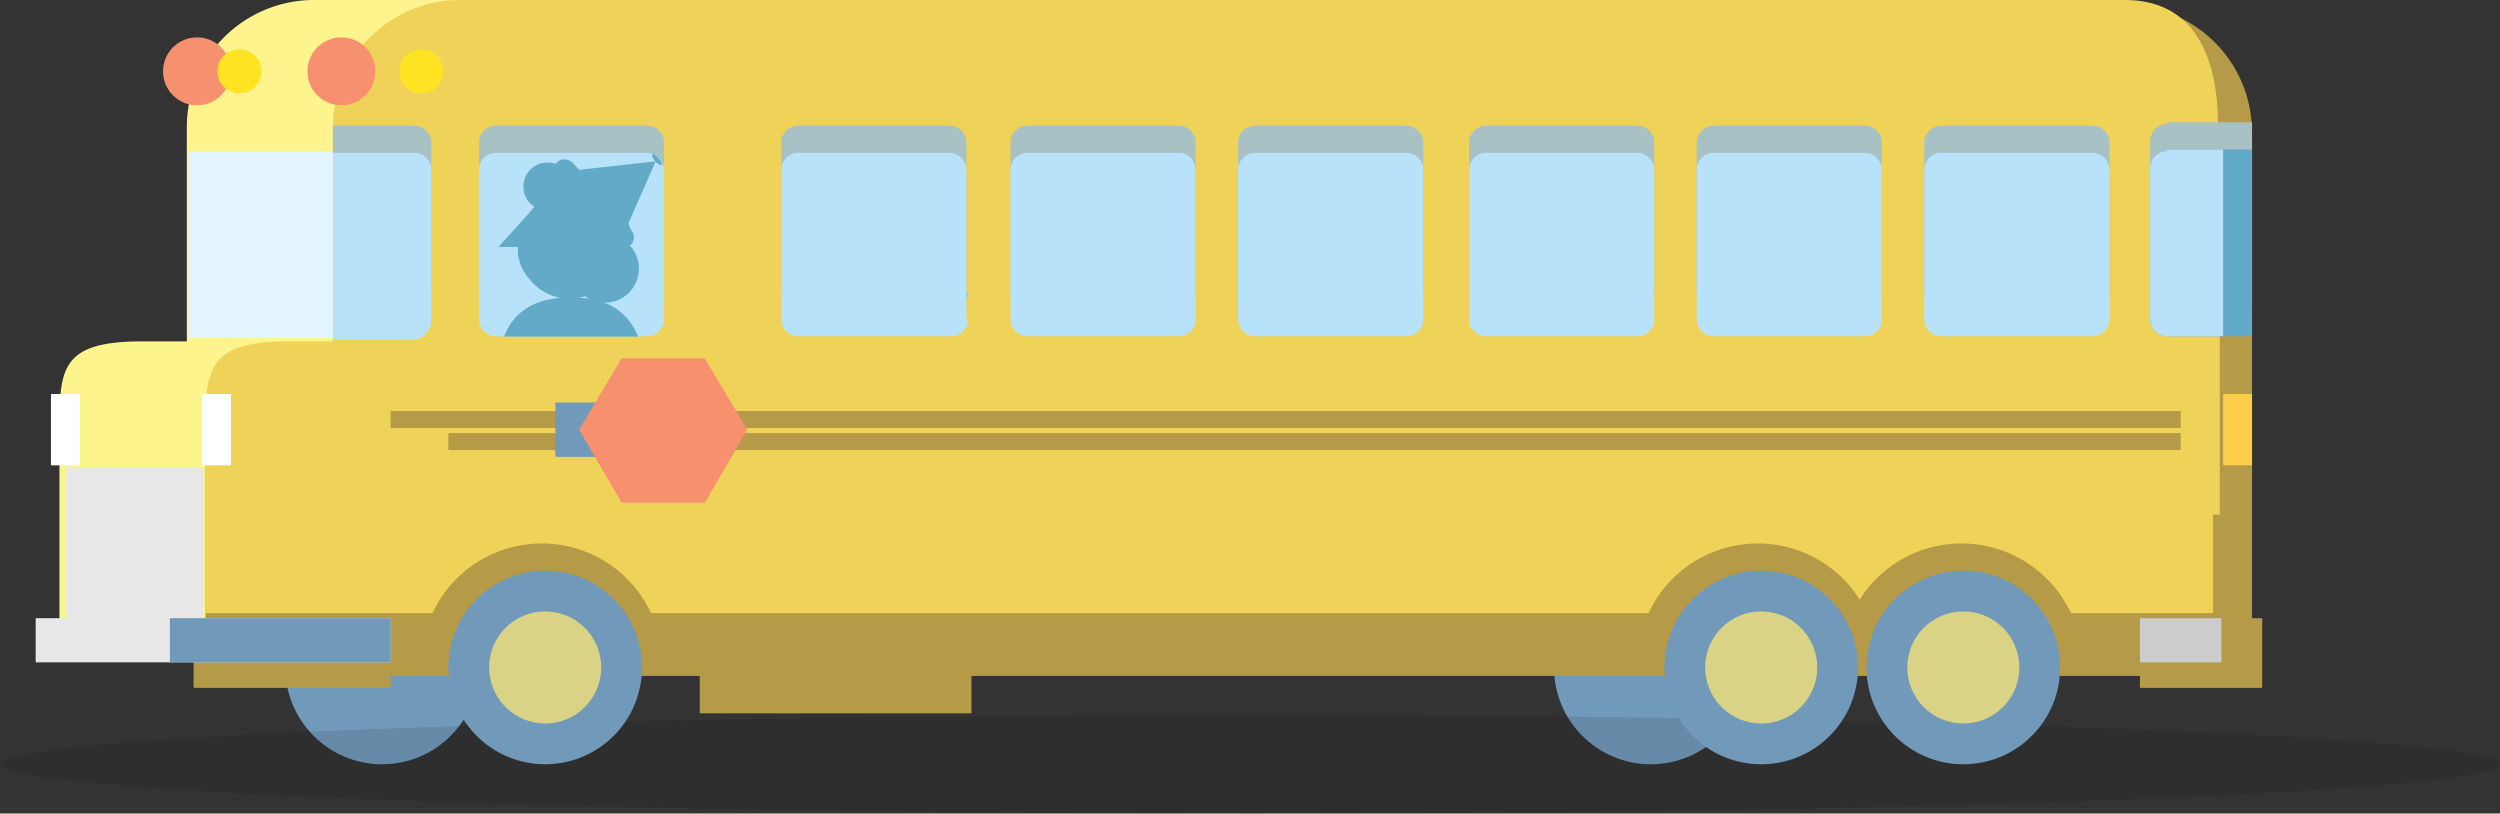 <svg xmlns="http://www.w3.org/2000/svg" viewBox="0 0 147.2 47.9"><rect x="0" y="0" width="147.2" height="47.9" fill="#333333" stroke="none"/><defs><style>.cls-1{fill:#7199ba}.cls-4{fill:#b59a47}.cls-7{fill:#b7e2f9}.cls-10{fill:#dad386}.cls-12{fill:#e8e8e8}.cls-16{fill:#f6906f}.cls-17{fill:#fee322}.cls-18{fill:none}.cls-19{fill:#62aac8}</style></defs><g id="grid"><circle class="cls-1" cx="22.5" cy="39.3" r="5.7"/><circle class="cls-1" cx="97.2" cy="39.3" r="5.7"/><ellipse cx="73.6" cy="45" rx="73.6" ry="2.9" style="isolation:isolate" fill="#010101" opacity=".1"/><path d="M123.6 7.5v30.4H3.5V25.1c0-3.5.2-5 4.9-5H11V7.5A7.49 7.49 0 0 1 18.5 0h99.8c4.3 0 5.3 3.4 5.3 7.5z" fill="#fef48e"/><path class="cls-4" d="M125.1.3H27.2a7.43 7.43 0 0 0-7.5 7.5v12.5H17c-4.7 0-4.9 1.6-4.9 5v14.5h120.5v-32a7.49 7.49 0 0 0-7.5-7.5z"/><path class="cls-4" d="M41.2 38.2h16V42h-16z"/><path d="M130.6 7.5c0-4.2-1.4-7.5-5.5-7.5h-98a7.49 7.49 0 0 0-7.5 7.5v12.6H17c-4.7 0-4.9 1.6-4.9 5v11h118.2v-5.8h.4V7.5z" fill="#efd358"/><path d="M70.4 17.2a1 1 0 0 1-1 1h-8.9a1 1 0 0 1-1-1V8.4a1 1 0 0 1 1-1h8.9a1 1 0 0 1 1 1zm-13.4 0a1 1 0 0 1-1 1h-9a1 1 0 0 1-1-1V8.4a1 1 0 0 1 1-1h8.9a1 1 0 0 1 1 1v8.8zm26.8 0a1 1 0 0 1-1 1h-8.9a1 1 0 0 1-1-1V8.4a1 1 0 0 1 1-1h8.9a1 1 0 0 1 1 1zm13.6 0a1 1 0 0 1-1 1h-8.9a1 1 0 0 1-1-1V8.4a1 1 0 0 1 1-1h8.9a1 1 0 0 1 1 1zm13.4 0a1 1 0 0 1-1 1h-8.9a1 1 0 0 1-1-1V8.4a1 1 0 0 1 1-1h8.9a1 1 0 0 1 1 1zm13.4 0a1 1 0 0 1-1 1h-8.9a1 1 0 0 1-1-1V8.4a1 1 0 0 1 1-1h8.9a1 1 0 0 1 1 1zm-96 0a1 1 0 0 0 1 1h8.9a1 1 0 0 0 1-1V8.4a1 1 0 0 0-1-1h-8.9a1 1 0 0 0-1 1zm99.4-9.9a1 1 0 0 0-1 1v8.9a1 1 0 0 0 1 1h5v-11h-5zM25.4 17.2V8.4a1 1 0 0 0-1-1h-4.8v11h4.8a1.19 1.19 0 0 0 1-1.2z" fill="#a7c1c5"/><path class="cls-7" d="M70.4 18.8a1 1 0 0 1-1 1h-8.9a1 1 0 0 1-1-1V10a1 1 0 0 1 1-1h8.9a1 1 0 0 1 1 1zm-13.4 0a1 1 0 0 1-1 1h-9a1 1 0 0 1-1-1V10a1 1 0 0 1 1-1h8.9a1 1 0 0 1 1 1v8.8zm26.8 0a1 1 0 0 1-1 1h-8.9a1 1 0 0 1-1-1V10a1 1 0 0 1 1-1h8.9a1 1 0 0 1 1 1zm13.6 0a1 1 0 0 1-1 1h-8.9a1 1 0 0 1-1-1V10a1 1 0 0 1 1-1h8.9a1 1 0 0 1 1 1zm13.4 0a1 1 0 0 1-1 1h-8.9a1 1 0 0 1-1-1V10a1 1 0 0 1 1-1h8.9a1 1 0 0 1 1 1zm13.4 0a1 1 0 0 1-1 1h-8.9a1 1 0 0 1-1-1V10a1 1 0 0 1 1-1h8.9a1 1 0 0 1 1 1zm-96 0a1 1 0 0 0 1 1h8.9a1 1 0 0 0 1-1V10a1 1 0 0 0-1-1h-8.9a1 1 0 0 0-1 1z"/><path d="M127.6 8.9a1 1 0 0 0-1 1v8.9a1 1 0 0 0 1 1h5v-11h-5z" fill="#62aac9"/><path class="cls-7" d="M127.6 8.9a1 1 0 0 0-1 1v8.9a1 1 0 0 0 1 1h3.3v-11h-3.3zM25.4 18.8V10a1 1 0 0 0-1-1h-4.8v11h4.8a1.19 1.19 0 0 0 1-1.2z"/><path d="M11.1 8.9h8.5v11h-8.5z" fill="#e2f4fd"/><circle class="cls-1" cx="32.1" cy="39.3" r="5.7"/><path class="cls-4" d="M24.8 39.1a7.1 7.1 0 0 1 14.2 0m57.4 0a7.1 7.1 0 1 1 14.2 0M108.4 39.1a7.1 7.1 0 1 1 14.2 0"/><path class="cls-1" d="M26.4 39.3a5.7 5.7 0 0 1 11.4 0"/><circle class="cls-10" cx="32.1" cy="39.3" r="3.3"/><circle class="cls-1" cx="103.7" cy="39.3" r="5.7"/><circle class="cls-10" cx="103.7" cy="39.3" r="3.3"/><circle class="cls-1" cx="115.6" cy="39.3" r="5.7"/><circle class="cls-10" cx="115.6" cy="39.3" r="3.3"/><path class="cls-4" d="M126 36.4h7.2v4.1H126z"/><path d="M126 36.4h4.8V39H126z" fill="#ccc"/><path class="cls-12" d="M3.9 27.5H12v8.9H3.9z"/><path class="cls-4" d="M11.4 36.4H23v4.1H11.4z"/><path class="cls-12" d="M2.1 36.4H23V39H2.1z"/><path class="cls-1" d="M10 36.4h13V39H10z"/><path d="M11.9 23.2h1.7v4.2h-1.7zm-8.9 0h1.7v4.2H3z" fill="#fff"/><path d="M130.9 23.2h1.7v4.2h-1.7z" fill="#fbcd49"/><path d="M23 24.7h105.4M26.4 26h102" stroke="#b59a47" stroke-miterlimit="10" fill="#fff"/><circle class="cls-16" cx="20.1" cy="4.2" r="2"/><circle class="cls-17" cx="24.8" cy="4.2" r="1.3"/><circle class="cls-16" cx="11.6" cy="4.2" r="2"/><circle class="cls-17" cx="14.1" cy="4.2" r="1.3"/><path class="cls-1" d="M32.7 23.7h2.4v3.2h-2.4z"/><path class="cls-16" d="M36.6 29.6l-2.5-4.3 2.5-4.2h4.9l2.5 4.2-2.5 4.3z"/><path class="cls-18" d="M38.9 9.71a.64.64 0 0 1-.3-.2L37 13.15l.21.22a.66.66 0 0 1 0 .94h-.06a2 2 0 0 1-2.62 3 3.11 3.11 0 0 1-.87.14c2.25 0 3.4.91 4 2.31h.52a1 1 0 0 0 1-1V10a1.23 1.23 0 0 0-.18-.28zM33.62 17.51a3.13 3.13 0 0 1-2.35-1.08 2.75 2.75 0 0 1-.73-1.53 3.13 3.13 0 0 1 0-.43h-1.18l1.81-2a3.65 3.65 0 0 1 .31-.36 1.4 1.4 0 0 1-.66-1.11 1.41 1.41 0 0 1 1.42-1.4 1.51 1.51 0 0 1 .48.08l.05-.07a.67.67 0 0 1 .94 0l.39.42 4.49-.54a.65.65 0 0 1-.15-.45 1 1 0 0 0-.35-.04h-8.9a1 1 0 0 0-1 1v8.85a1 1 0 0 0 1 1h.48c.56-1.43 1.71-2.34 3.95-2.34z"/><path class="cls-19" d="M38.59 9.5l-4.49.5-.39-.42a.67.67 0 0 0-.94 0l-.05.07a1.51 1.51 0 0 0-.48-.08A1.41 1.41 0 0 0 30.82 11a1.4 1.4 0 0 0 .65 1.18 3.65 3.65 0 0 0-.31.36l-1.81 2h1.15a3.13 3.13 0 0 0 0 .43 2.75 2.75 0 0 0 .73 1.53 3 3 0 0 0 3.22.94 2 2 0 0 0 2.62-3h.06a.66.66 0 0 0 0-.94l-.13-.35 1.6-3.64a.64.64 0 0 0 .3.2h.1a1 1 0 0 0-.6-.67.65.65 0 0 0 .19.46z"/><path class="cls-19" d="M33.62 17.51c-2.24 0-3.39.91-3.95 2.31h7.9c-.57-1.4-1.7-2.31-3.95-2.31z"/></g></svg>